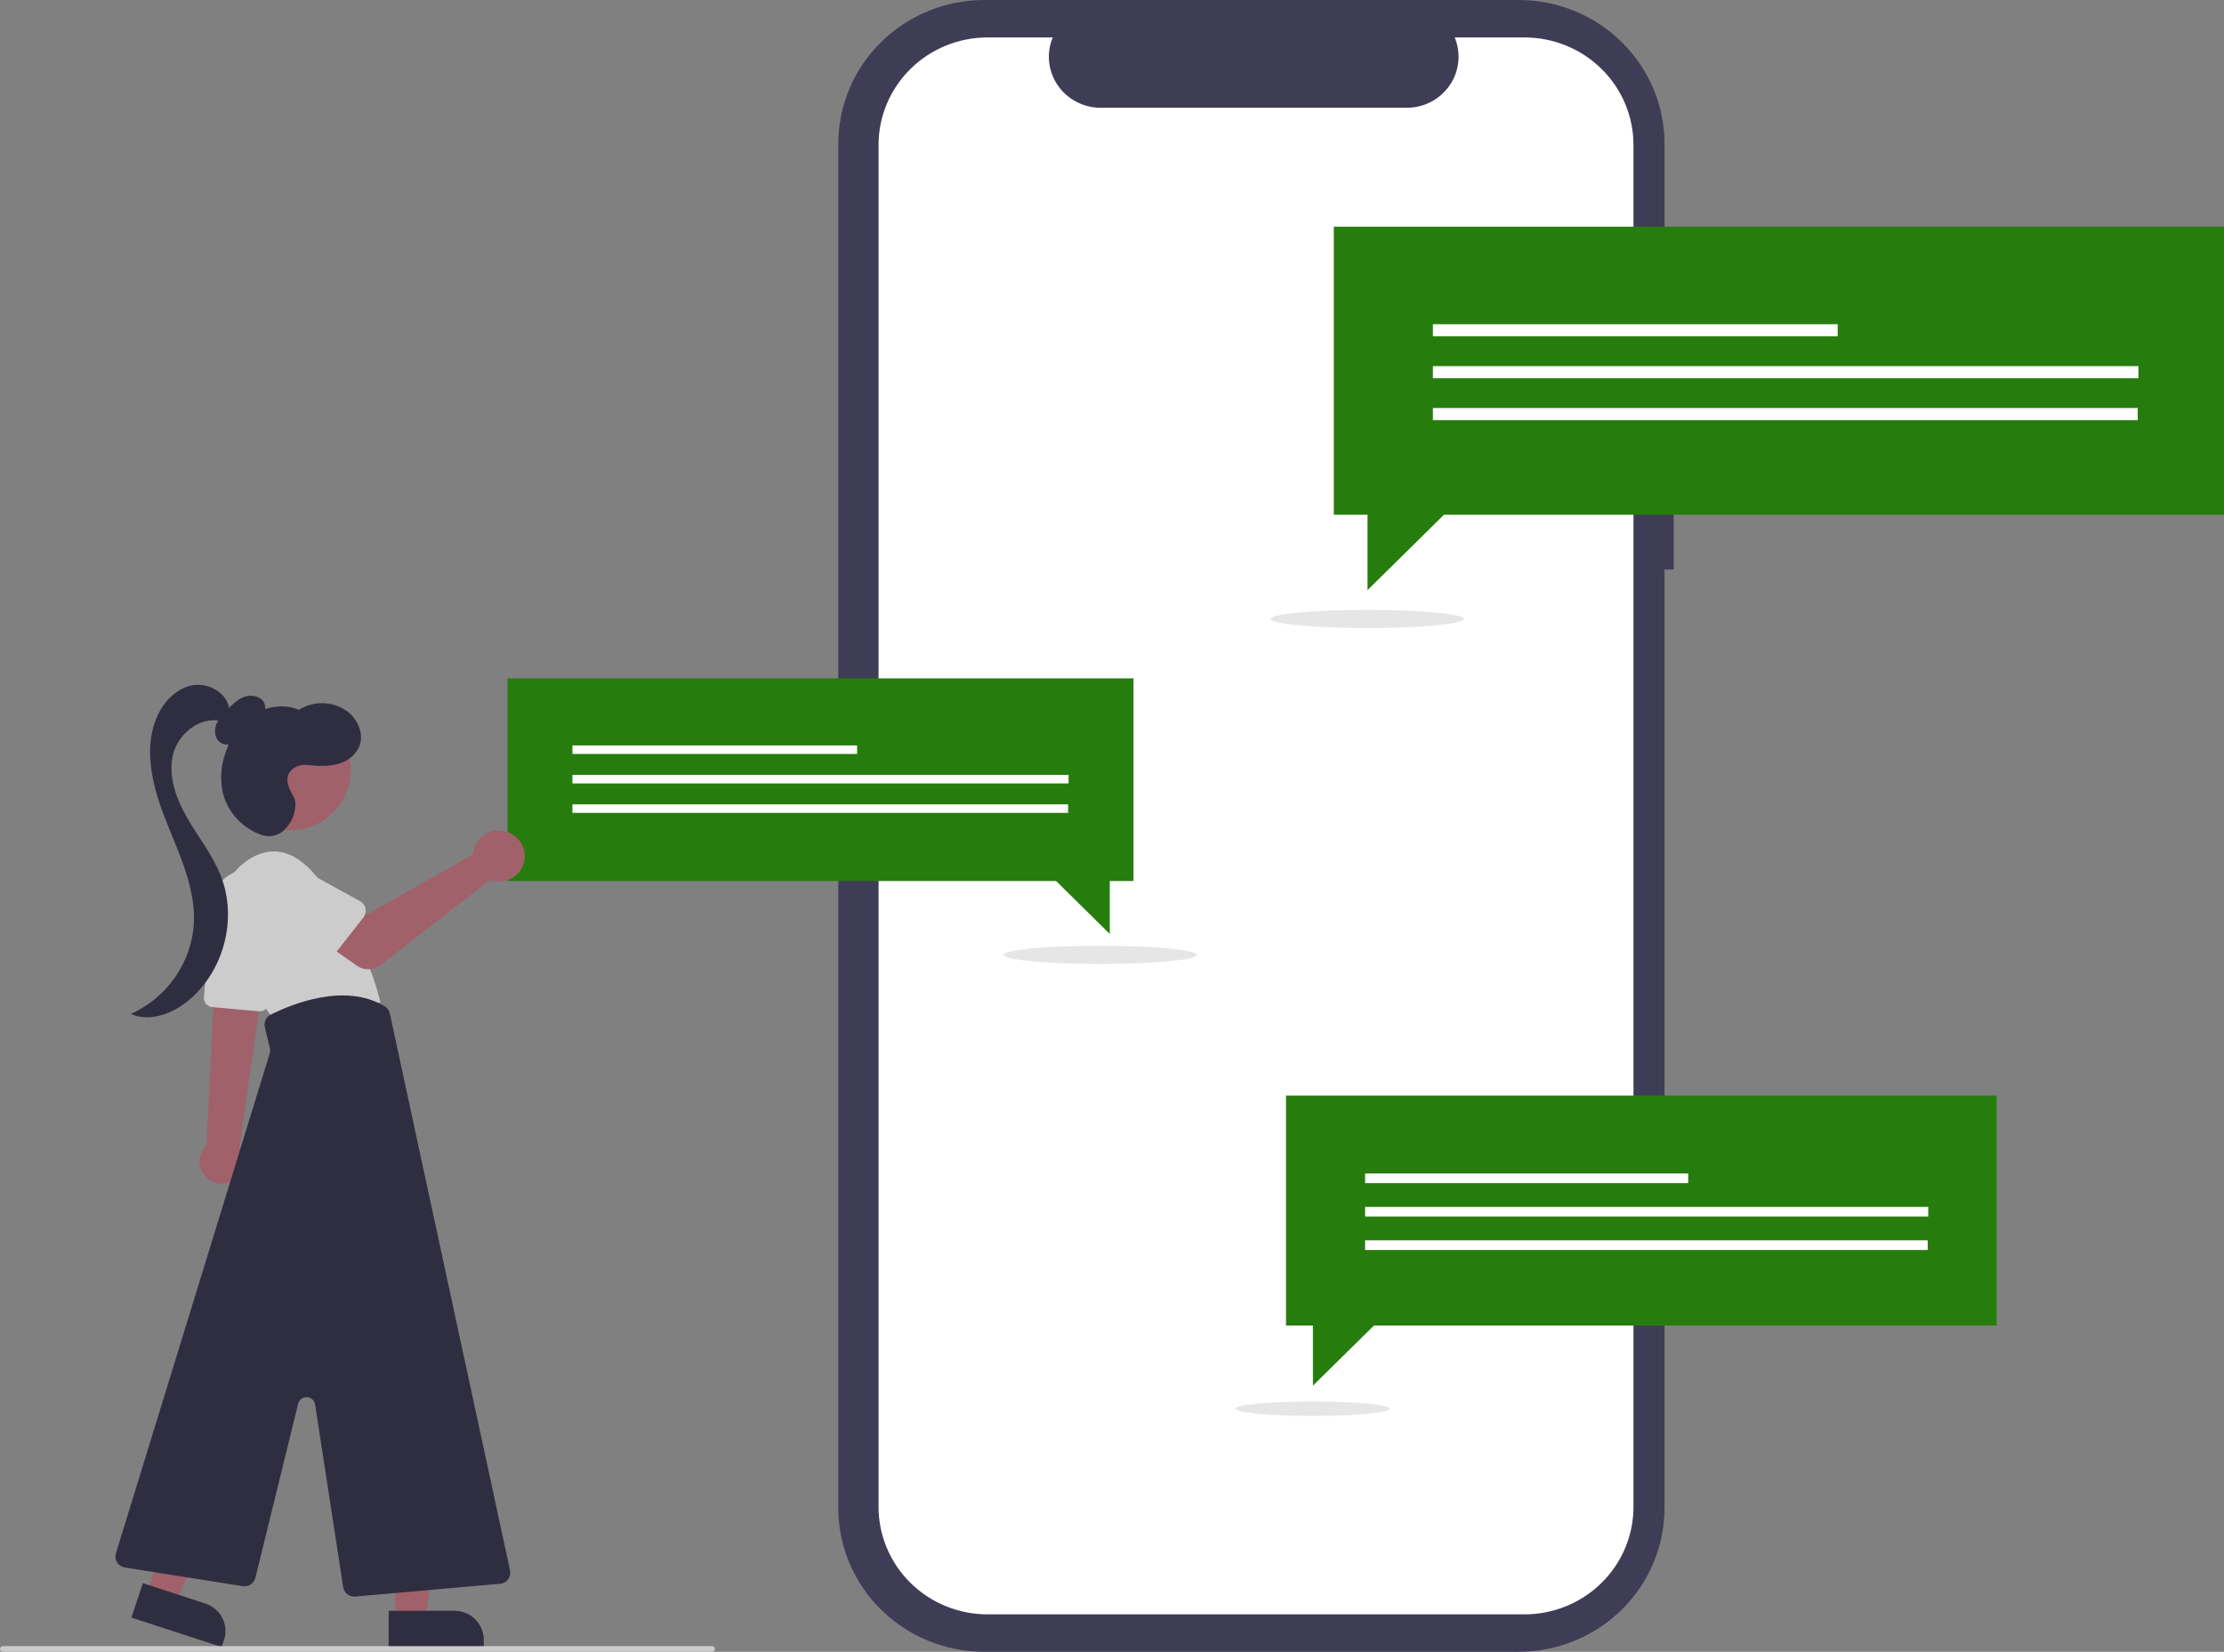 <svg width="583" height="433" viewBox="0 0 583 433" fill="none" xmlns="http://www.w3.org/2000/svg">
<rect x="0" y="0" width="583" height="433" fill="#808080" stroke="none"/>
<g clip-path="url(#clip0_47_152)">
<path d="M438.757 102.897H436.344V37.722C436.344 27.717 432.312 18.123 425.136 11.048C417.96 3.974 408.228 1.26236e-05 398.079 1.35608e-10H258.01C252.985 -1.32822e-05 248.009 0.976 243.367 2.871C238.724 4.767 234.506 7.546 230.953 11.048C227.4 14.551 224.581 18.709 222.658 23.286C220.735 27.863 219.746 32.768 219.746 37.722V395.278C219.746 400.232 220.735 405.137 222.658 409.714C224.581 414.29 227.4 418.449 230.953 421.952C234.506 425.454 238.724 428.233 243.367 430.129C248.009 432.024 252.985 433 258.01 433H398.079C408.227 433 417.96 429.026 425.136 421.952C432.312 414.878 436.343 405.283 436.343 395.278V149.29H438.757L438.757 102.897Z" fill="#3F3D56"/>
<path d="M399.623 9.814H381.34C382.18 11.846 382.501 14.051 382.274 16.234C382.047 18.417 381.279 20.512 380.037 22.334C378.795 24.155 377.118 25.648 375.153 26.68C373.188 27.712 370.996 28.252 368.77 28.252H288.526C286.3 28.252 284.108 27.712 282.143 26.68C280.178 25.648 278.501 24.155 277.259 22.334C276.017 20.512 275.249 18.417 275.022 16.234C274.795 14.051 275.116 11.846 275.957 9.814H258.88C251.301 9.814 244.033 12.782 238.674 18.065C233.315 23.348 230.304 30.513 230.304 37.984V395.016C230.304 398.715 231.043 402.379 232.479 405.796C233.915 409.214 236.02 412.32 238.674 414.935C241.327 417.551 244.477 419.626 247.944 421.042C251.411 422.458 255.127 423.186 258.88 423.186H399.623C403.376 423.186 407.092 422.458 410.559 421.042C414.026 419.626 417.176 417.551 419.829 414.935C422.483 412.32 424.587 409.214 426.023 405.796C427.46 402.379 428.199 398.715 428.199 395.016V37.984C428.199 34.285 427.46 30.622 426.023 27.204C424.587 23.786 422.483 20.68 419.829 18.065C417.176 15.449 414.026 13.374 410.559 11.958C407.092 10.543 403.376 9.814 399.623 9.814Z" fill="white"/>
<path d="M358.405 164.631C372.405 164.631 383.753 163.565 383.753 162.251C383.753 160.936 372.405 159.871 358.405 159.871C344.406 159.871 333.058 160.936 333.058 162.251C333.058 163.565 344.406 164.631 358.405 164.631Z" fill="#E6E6E6"/>
<path d="M583 59.418H349.647V134.937H358.487V154.688L378.522 134.937H583V59.418Z" fill="#267D0D"/>
<path d="M481.732 84.991H375.62V88.166H481.732V84.991Z" fill="white"/>
<path d="M560.564 95.973H375.62V99.148H560.564V95.973Z" fill="white"/>
<path d="M560.382 106.955H375.62V110.129H560.382V106.955Z" fill="white"/>
<path d="M523.385 287.193H337.115V347.475H344.17V363.241L360.163 347.475H523.385V287.193Z" fill="#267D0D"/>
<path d="M442.549 307.607H357.847V310.141H442.549V307.607Z" fill="white"/>
<path d="M505.475 316.373H357.847V318.907H505.475V316.373Z" fill="white"/>
<path d="M505.33 325.139H357.847V327.673H505.33V325.139Z" fill="white"/>
<path d="M344.106 371.177C355.28 371.177 364.339 370.327 364.339 369.278C364.339 368.229 355.28 367.378 344.106 367.378C332.931 367.378 323.872 368.229 323.872 369.278C323.872 370.327 332.931 371.177 344.106 371.177Z" fill="#E6E6E6"/>
<path d="M288.397 252.685C302.396 252.685 313.745 251.619 313.745 250.305C313.745 248.991 302.396 247.925 288.397 247.925C274.398 247.925 263.049 248.991 263.049 250.305C263.049 251.619 274.398 252.685 288.397 252.685Z" fill="#E6E6E6"/>
<path d="M133.037 177.83H297.139V230.939H290.922V244.828L276.833 230.939H133.037V177.83Z" fill="#267D0D"/>
<path d="M224.68 195.406H150.059V197.639H224.68V195.406Z" fill="white"/>
<path d="M280.117 203.129H150.059V205.362H280.117V203.129Z" fill="white"/>
<path d="M279.99 210.852H150.059V213.084H279.99V210.852Z" fill="white"/>
<path d="M53.1 307.375C53.887 308.71 55.18 309.683 56.694 310.079C58.209 310.475 59.821 310.262 61.176 309.486C62.531 308.711 63.517 307.436 63.919 305.943C64.321 304.45 64.104 302.861 63.317 301.525C63.152 301.252 62.966 300.992 62.761 300.747L67.731 265.829L67.879 264.783L68.889 257.658L69.038 256.631L68.488 256.656L58.859 257.09L56.277 257.205L55.954 263.705L54.123 300.25C53.166 301.152 52.545 302.345 52.359 303.638C52.174 304.93 52.435 306.246 53.1 307.375Z" fill="#A0616A"/>
<path d="M67.851 265.101L55.625 263.995C54.991 263.936 54.406 263.632 53.998 263.15C53.591 262.667 53.393 262.045 53.448 261.42L55.716 236.356C55.826 235.139 56.182 233.955 56.764 232.876C57.346 231.797 58.142 230.844 59.104 230.073C60.066 229.303 61.175 228.73 62.366 228.39C63.557 228.049 64.805 227.947 66.036 228.091C67.267 228.234 68.457 228.619 69.534 229.224C70.612 229.828 71.555 230.64 72.309 231.61C73.063 232.58 73.611 233.69 73.922 234.873C74.234 236.056 74.301 237.289 74.12 238.498L70.454 263.082C70.37 263.645 70.083 264.16 69.647 264.532C69.21 264.905 68.652 265.11 68.074 265.111C68 265.111 67.926 265.108 67.851 265.101Z" fill="#CCCCCC"/>
<path d="M58.585 244.851C57.349 241.398 57.291 237.641 58.422 234.153C59.553 230.665 61.809 227.637 64.848 225.531C69.458 222.421 75.767 221.305 82.561 229.278C96.149 245.225 99.708 262.767 99.708 262.767L71.885 267.232C71.885 267.232 62.421 255.83 58.585 244.851Z" fill="#CCCCCC"/>
<path d="M103.585 424.484H111.518L115.292 394.319L103.584 394.32L103.585 424.484Z" fill="#A0616A"/>
<path d="M126.817 431.745L101.886 431.746L101.885 422.25L119.124 422.249C120.134 422.249 121.134 422.445 122.068 422.826C123.001 423.207 123.849 423.766 124.564 424.47C125.278 425.174 125.845 426.01 126.232 426.93C126.618 427.851 126.817 428.837 126.817 429.833L126.817 431.745Z" fill="#2F2E41"/>
<path d="M38.365 417.664L45.897 420.118L59.084 392.646L47.968 389.023L38.365 417.664Z" fill="#A0616A"/>
<path d="M58.111 431.746L34.439 424.032L37.462 415.016L53.83 420.349C54.789 420.662 55.676 421.158 56.441 421.808C57.206 422.459 57.834 423.252 58.288 424.141C58.742 425.031 59.014 426 59.088 426.994C59.162 427.987 59.037 428.985 58.72 429.93L58.111 431.746Z" fill="#2F2E41"/>
<path d="M83.673 215.702C91.375 211.551 94.205 202.032 89.995 194.44C85.785 186.847 76.129 184.057 68.427 188.207C60.725 192.358 57.895 201.877 62.105 209.469C66.315 217.062 75.971 219.852 83.673 215.702Z" fill="#A0616A"/>
<path d="M89.965 416.086L82.597 368.153C82.519 367.641 82.263 367.172 81.872 366.826C81.482 366.48 80.982 366.279 80.457 366.256C79.933 366.234 79.417 366.392 78.997 366.703C78.578 367.014 78.281 367.459 78.157 367.961L66.939 413.642C66.762 414.342 66.326 414.951 65.717 415.351C65.108 415.75 64.369 415.911 63.646 415.801L32.7 410.898C32.29 410.833 31.899 410.682 31.552 410.456C31.206 410.229 30.913 409.932 30.693 409.585C30.473 409.237 30.331 408.847 30.276 408.441C30.221 408.035 30.255 407.622 30.376 407.23L70.727 276.083C70.842 275.71 70.856 275.314 70.767 274.934L69.423 269.195C69.276 268.573 69.344 267.919 69.617 267.34C69.89 266.76 70.352 266.287 70.929 265.997C76.424 263.233 90.338 257.487 100.843 263.781C101.184 263.986 101.479 264.257 101.711 264.578C101.942 264.899 102.105 265.263 102.189 265.648L133.711 411.702C133.797 412.099 133.796 412.51 133.709 412.907C133.622 413.304 133.451 413.678 133.206 414.005C132.961 414.331 132.649 414.603 132.29 414.802C131.931 415.001 131.533 415.123 131.123 415.159L93.103 418.515C93.016 418.523 92.929 418.526 92.843 418.526C92.146 418.525 91.474 418.278 90.946 417.831C90.418 417.384 90.07 416.765 89.965 416.086Z" fill="#2F2E41"/>
<path d="M65.512 190.885C66.71 190.175 67.773 189.264 68.653 188.194C69.088 187.653 69.373 187.011 69.483 186.33C69.593 185.649 69.523 184.951 69.281 184.304C68.478 182.558 66.092 182.005 64.243 182.6C62.394 183.196 60.966 184.623 59.615 186.002C58.425 187.217 57.2 188.485 56.636 190.079C56.071 191.674 56.361 193.695 57.766 194.663C59.144 195.612 61.125 195.223 62.45 194.204C63.776 193.184 64.596 191.671 65.378 190.204L65.512 190.885Z" fill="#2F2E41"/>
<path d="M60.129 186.421C60.041 182.007 54.937 178.841 50.529 179.624C46.121 180.406 42.732 184.111 41.036 188.198C37.453 196.832 40.143 206.683 43.596 215.369C47.048 224.055 51.321 232.872 50.818 242.187C50.477 247.223 48.764 252.074 45.858 256.229C42.952 260.384 38.961 263.688 34.308 265.792C39.283 268.015 45.229 265.719 49.41 262.253C58.694 254.557 62.278 240.855 57.926 229.693C55.779 224.187 51.997 219.477 49.044 214.348C46.09 209.218 43.924 203.173 45.448 197.47C46.973 191.766 53.462 187.147 59.009 189.356L60.129 186.421Z" fill="#2F2E41"/>
<path d="M77.003 208.907C75.618 206.599 74.219 203.569 76.752 201.551C77.303 201.133 77.933 200.827 78.605 200.651C79.277 200.476 79.978 200.435 80.667 200.531C83.522 200.87 86.631 201.01 89.394 199.987C90.431 199.636 91.385 199.083 92.2 198.36C93.015 197.638 93.675 196.762 94.14 195.783C95.567 192.451 93.78 188.402 90.798 186.295C88.974 185.054 86.818 184.37 84.601 184.332C82.384 184.293 80.205 184.901 78.337 186.078C74.474 184.396 69.787 185.144 66.278 187.46C62.769 189.775 60.367 193.483 59.063 197.442C57.861 200.85 57.654 204.522 58.465 208.04C59.118 210.488 60.36 212.744 62.085 214.619C63.811 216.493 65.969 217.93 68.376 218.807C69.314 219.172 70.333 219.287 71.331 219.141C72.328 218.995 73.269 218.593 74.059 217.976C74.059 217.976 76.249 216.091 76.935 213.821C77.461 212.077 77.743 210.14 77.003 208.907Z" fill="#2F2E41"/>
<path d="M124.149 222.887C124.07 223.231 124.018 223.581 123.994 223.933L96.198 239.741L89.442 235.907L82.239 245.202L93.531 253.136C94.443 253.777 95.541 254.109 96.661 254.082C97.781 254.055 98.862 253.671 99.741 252.987L128.404 230.695C129.698 231.167 131.106 231.24 132.443 230.903C133.779 230.567 134.98 229.837 135.886 228.812C136.791 227.786 137.358 226.513 137.512 225.161C137.666 223.81 137.398 222.445 136.746 221.247C136.093 220.049 135.086 219.075 133.858 218.456C132.63 217.836 131.24 217.599 129.873 217.777C128.505 217.955 127.225 218.539 126.203 219.452C125.18 220.365 124.464 221.563 124.149 222.887Z" fill="#A0616A"/>
<path d="M95.269 240.49L86.285 251.968C86.029 252.294 85.706 252.563 85.335 252.755C84.965 252.947 84.557 253.058 84.139 253.08C83.721 253.103 83.303 253.036 82.914 252.885C82.525 252.735 82.173 252.503 81.883 252.205L71.712 241.794C70.025 240.496 68.928 238.59 68.663 236.496C68.398 234.401 68.987 232.289 70.3 230.621C71.613 228.954 73.543 227.868 75.667 227.602C77.791 227.335 79.935 227.91 81.63 229.2L94.385 236.231C94.751 236.433 95.067 236.709 95.314 237.042C95.561 237.375 95.732 237.757 95.816 238.161C95.9 238.565 95.894 238.982 95.8 239.384C95.706 239.786 95.524 240.163 95.269 240.49Z" fill="#CCCCCC"/>
<path d="M186.653 433H0.756C0.555 433 0.363 432.922 0.221 432.782C0.08 432.642 0 432.453 0 432.255C0 432.057 0.08 431.868 0.221 431.728C0.363 431.589 0.555 431.51 0.756 431.51H186.653C186.853 431.51 187.045 431.589 187.187 431.728C187.329 431.868 187.408 432.057 187.408 432.255C187.408 432.453 187.329 432.642 187.187 432.782C187.045 432.922 186.853 433 186.653 433Z" fill="#CCCCCC"/>
</g>
<defs>
<clipPath id="clip0_47_152">
<rect width="583" height="433" fill="white"/>
</clipPath>
</defs>
</svg>
